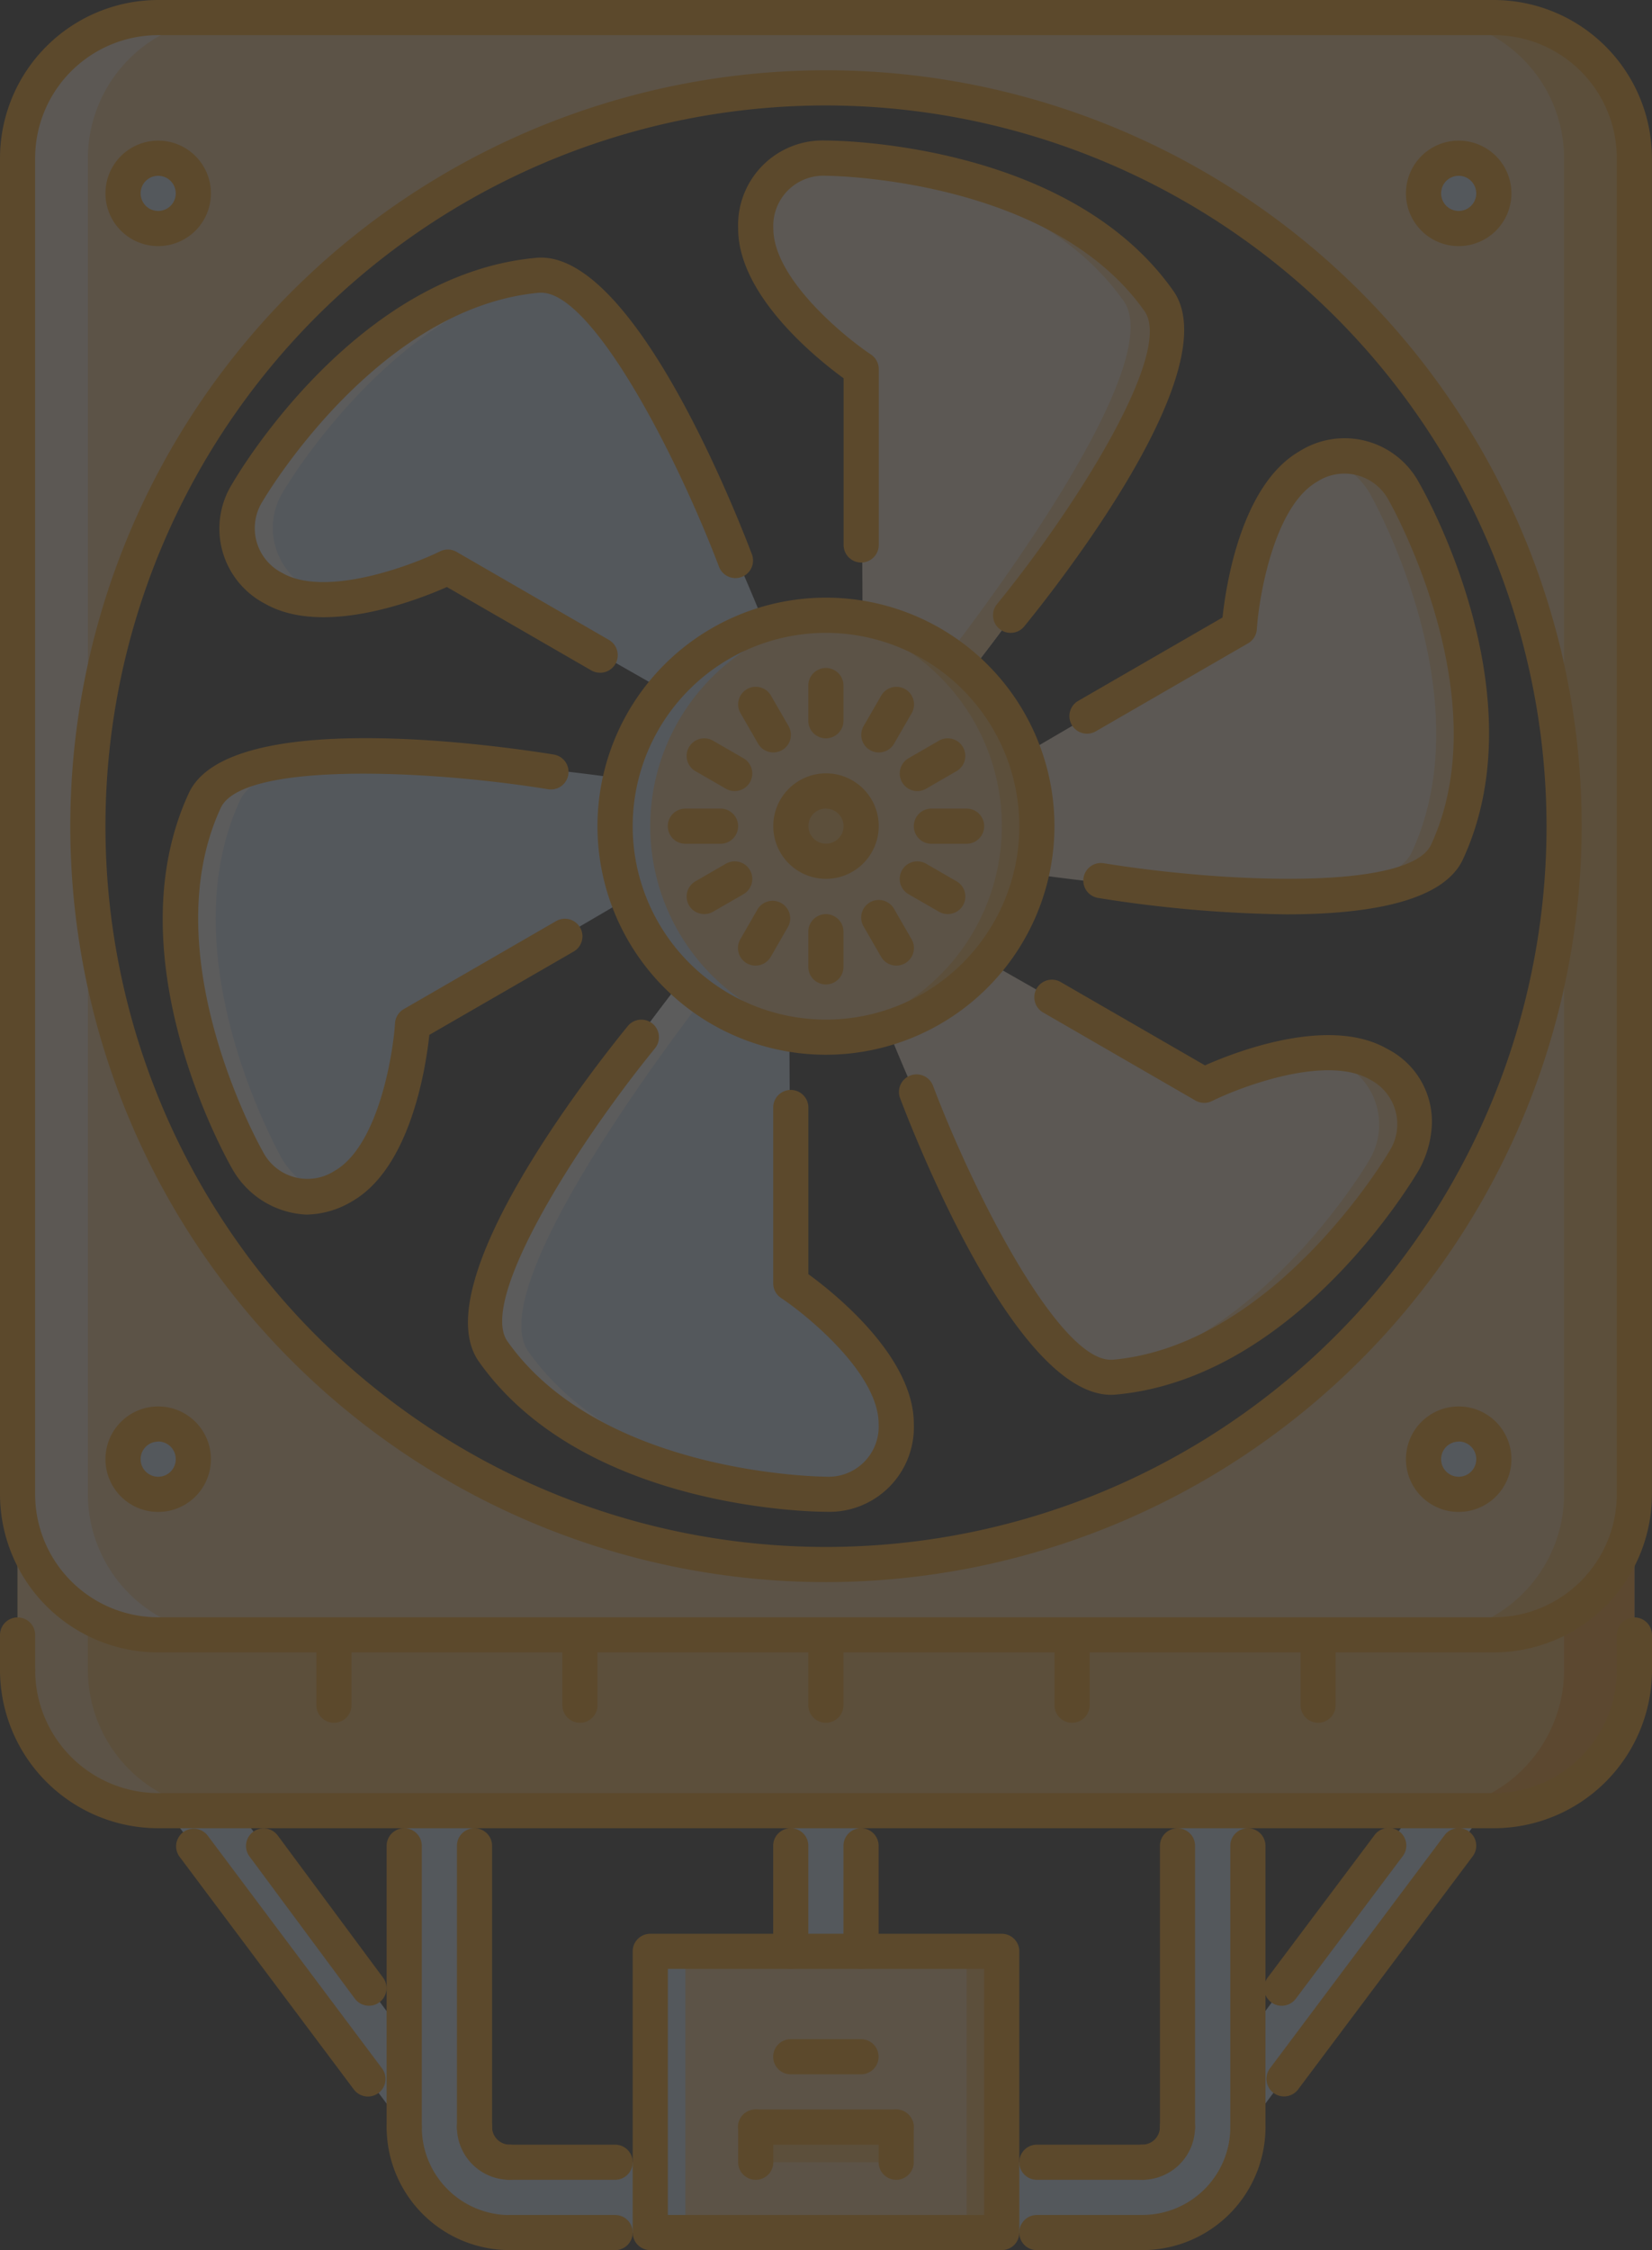 <svg xmlns="http://www.w3.org/2000/svg" width="48.812" height="66.467" viewBox="0 0 48.812 66.467">
  <rect x="0" y="0" width="48.812" height="66.467" fill="#333333" stroke="none"/>
  <defs>
    <style>
      .cls-1 {
        opacity: 0.2;
      }

      .cls-2 {
        fill: #ffd294;
      }

      .cls-3 {
        fill: #ffbe5c;
      }

      .cls-4 {
        fill: #d7e9ff;
      }

      .cls-5 {
        fill: #656d78;
      }

      .cls-6 {
        fill: #ffd494;
      }

      .cls-7 {
        fill: #ff9c22;
      }

      .cls-8 {
        fill: #ffedd7;
      }

      .cls-9 {
        fill: #fff;
      }

      .cls-10 {
        fill: #ffa011;
      }
    </style>
  </defs>
  <g id="cooler" class="cls-1">
    <rect id="Retângulo_385" data-name="Retângulo 385" class="cls-2" width="10.386" height="8.307" transform="translate(19.213 57.639)"/>
    <rect id="Retângulo_386" data-name="Retângulo 386" class="cls-3" width="4.154" height="1.038" transform="translate(22.329 62.832)"/>
    <rect id="Retângulo_387" data-name="Retângulo 387" class="cls-4" width="2.077" height="4.154" transform="translate(23.367 53.485)"/>
    <path id="Caminho_726" data-name="Caminho 726" class="cls-5" d="M115.614,44h-8.542a21.809,21.809,0,1,1-22.381,0H76.149a4.166,4.166,0,0,0-4.154,4.154V87.616a4.166,4.166,0,0,0,4.154,4.154h39.464a4.166,4.166,0,0,0,4.154-4.154V48.151A4.166,4.166,0,0,0,115.614,44Z" transform="translate(-71.476 -38.285)"/>
    <path id="Caminho_727" data-name="Caminho 727" class="cls-3" d="M115.614,44h-8.542a21.809,21.809,0,1,1-22.381,0H76.149a4.166,4.166,0,0,0-4.154,4.154V87.616a4.166,4.166,0,0,0,4.154,4.154h39.464a4.166,4.166,0,0,0,4.154-4.154V48.151A4.166,4.166,0,0,0,115.614,44Z" transform="translate(-71.476 -38.285)"/>
    <path id="Caminho_728" data-name="Caminho 728" class="cls-6" d="M74.073,87.616V48.151A4.166,4.166,0,0,1,78.227,44H76.15A4.166,4.166,0,0,0,72,48.151V87.616A4.166,4.166,0,0,0,76.15,91.77h2.077A4.166,4.166,0,0,1,74.073,87.616Z" transform="translate(-71.477 -38.285)"/>
    <path id="Caminho_729" data-name="Caminho 729" class="cls-7" d="M396.13,87.616V48.151A4.166,4.166,0,0,0,391.976,44h2.077a4.166,4.166,0,0,1,4.154,4.154V87.616a4.166,4.166,0,0,1-4.154,4.154h-2.077A4.166,4.166,0,0,0,396.13,87.616Z" transform="translate(-349.915 -38.285)"/>
    <g id="Grupo_279" data-name="Grupo 279" transform="translate(4.934 53.485)">
      <path id="Caminho_730" data-name="Caminho 730" class="cls-4" d="M113.01,418.595v2.726L106,411.974h2.1Z" transform="translate(-106.001 -411.974)"/>
      <path id="Caminho_731" data-name="Caminho 731" class="cls-4" d="M351.978,418.595v2.726l7.009-9.347h-2.1Z" transform="translate(-320.044 -411.974)"/>
      <path id="Caminho_732" data-name="Caminho 732" class="cls-4" d="M163.106,422.359a1.038,1.038,0,0,1-1.039-1.038v-9.347H159.99v9.347a3.114,3.114,0,0,0,3.116,3.116h4.154v-2.077Z" transform="translate(-152.981 -411.974)"/>
      <path id="Caminho_733" data-name="Caminho 733" class="cls-4" d="M300.136,422.359a1.038,1.038,0,0,0,1.038-1.038v-9.347h2.077v9.347a3.114,3.114,0,0,1-3.116,3.116h-4.154v-2.077Z" transform="translate(-271.318 -411.974)"/>
    </g>
    <path id="Caminho_734" data-name="Caminho 734" class="cls-2" d="M115.614,4H76.149a4.166,4.166,0,0,0-4.154,4.154V47.619a4.166,4.166,0,0,0,4.154,4.154h39.465a4.166,4.166,0,0,0,4.154-4.154V8.154A4.166,4.166,0,0,0,115.614,4ZM95.881,49.7a21.809,21.809,0,1,1,21.809-21.809A21.81,21.81,0,0,1,95.881,49.7Z" transform="translate(-71.476 -3.48)"/>
    <path id="Caminho_735" data-name="Caminho 735" class="cls-8" d="M74.072,47.619V8.154A4.166,4.166,0,0,1,78.226,4H76.149a4.166,4.166,0,0,0-4.154,4.154V47.619a4.166,4.166,0,0,0,4.154,4.154h2.077A4.166,4.166,0,0,1,74.072,47.619Z" transform="translate(-71.476 -3.48)"/>
    <path id="Caminho_736" data-name="Caminho 736" class="cls-3" d="M396.131,47.619V8.154A4.166,4.166,0,0,0,391.977,4h2.077a4.166,4.166,0,0,1,4.154,4.154V47.619a4.166,4.166,0,0,1-4.154,4.154h-2.077A4.166,4.166,0,0,0,396.131,47.619Z" transform="translate(-349.916 -3.48)"/>
    <g id="Grupo_280" data-name="Grupo 280" transform="translate(22.33 4.675)">
      <path id="Caminho_737" data-name="Caminho 737" class="cls-8" d="M284.493,221.848c-1.8-1.039-5.154.621-5.154.621l-6.4-3.647-2.958,1.958s4.147,10.544,6.7,10.311c5.14-.466,8.57-6.407,8.57-6.407A2.033,2.033,0,0,0,284.493,221.848Z" transform="translate(-266.09 -195.088)"/>
      <path id="Caminho_738" data-name="Caminho 738" class="cls-8" d="M309.48,103.979c-1.8,1.038-2.04,4.774-2.04,4.774l-6.357,3.718.217,3.54s11.205,1.681,12.28-.647c2.166-4.685-1.264-10.625-1.264-10.625A2.033,2.033,0,0,0,309.48,103.979Z" transform="translate(-293.153 -94.873)"/>
      <path id="Caminho_739" data-name="Caminho 739" class="cls-8" d="M239.993,38.081c0,2.077,3.115,4.153,3.115,4.153l.042,7.365,3.174,1.582s7.058-8.863,5.58-10.958C248.929,36,242.07,36,242.07,36A2.033,2.033,0,0,0,239.993,38.081Z" transform="translate(-239.993 -36.005)"/>
    </g>
    <g id="Grupo_281" data-name="Grupo 281" transform="translate(24.08 4.675)">
      <path id="Caminho_740" data-name="Caminho 740" class="cls-2" d="M325.994,239.851a3.4,3.4,0,0,0-2.046-.309,2.625,2.625,0,0,1,1.007.309,2.033,2.033,0,0,1,.761,2.837s-3.2,5.515-8.041,6.322a1.108,1.108,0,0,0,.509.084c5.14-.466,8.57-6.407,8.57-6.407A2.033,2.033,0,0,0,325.994,239.851Z" transform="translate(-309.34 -213.09)"/>
      <path id="Caminho_741" data-name="Caminho 741" class="cls-2" d="M359.282,104.772a2.092,2.092,0,0,0-2.272-1,2.442,2.442,0,0,1,1.233,1s3.43,5.941,1.264,10.625c-.409.885-2.285,1.19-4.451,1.229,2.58.044,5.016-.2,5.49-1.229C362.712,110.713,359.282,104.772,359.282,104.772Z" transform="translate(-341.868 -94.907)"/>
      <path id="Caminho_742" data-name="Caminho 742" class="cls-2" d="M263.636,40.224c-2.975-4.219-9.834-4.218-9.834-4.218a2.211,2.211,0,0,0-.327.032c1.828.13,6.728.792,9.122,4.186,1.3,1.839-3.979,8.888-5.289,10.585l.747.373S265.114,42.319,263.636,40.224Z" transform="translate(-253.476 -36.006)"/>
    </g>
    <g id="Grupo_282" data-name="Grupo 282" transform="translate(5.336 8.128)">
      <path id="Caminho_743" data-name="Caminho 743" class="cls-4" d="M123.124,71.855c1.8,1.038,5.154-.621,5.154-.621l6.4,3.647,2.956-1.958s-4.147-10.544-6.7-10.311c-5.141.467-8.57,6.407-8.57,6.407A2.033,2.033,0,0,0,123.124,71.855Z" transform="translate(-120.383 -62.607)"/>
      <path id="Caminho_744" data-name="Caminho 744" class="cls-4" d="M113.918,185.248c1.8-1.037,2.04-4.774,2.04-4.774l6.357-3.719-.217-3.54s-11.2-1.68-12.28.647c-2.166,4.686,1.264,10.626,1.264,10.626A2.033,2.033,0,0,0,113.918,185.248Z" transform="translate(-109.1 -158.346)"/>
      <path id="Caminho_745" data-name="Caminho 745" class="cls-4" d="M190.777,236.172c0-2.077-3.116-4.154-3.116-4.154l-.041-7.364-3.174-1.582s-7.058,8.864-5.58,10.958c2.975,4.219,9.834,4.218,9.834,4.218A2.032,2.032,0,0,0,190.777,236.172Z" transform="translate(-169.632 -202.239)"/>
    </g>
    <g id="Grupo_283" data-name="Grupo 283" transform="translate(5.336 8.128)">
      <path id="Caminho_746" data-name="Caminho 746" class="cls-9" d="M124.163,71.856a2.033,2.033,0,0,1-.76-2.837s3.2-5.516,8.041-6.324a1.129,1.129,0,0,0-.509-.084c-5.141.467-8.57,6.407-8.57,6.407a2.033,2.033,0,0,0,.76,2.837,3.4,3.4,0,0,0,2.046.309A2.622,2.622,0,0,1,124.163,71.856Z" transform="translate(-120.383 -62.608)"/>
      <path id="Caminho_747" data-name="Caminho 747" class="cls-9" d="M112.119,184.491s-3.43-5.94-1.264-10.626c.409-.885,2.285-1.19,4.45-1.228-2.579-.044-5.015.2-5.489,1.228-2.166,4.686,1.264,10.626,1.264,10.626a2.093,2.093,0,0,0,2.273,1A2.445,2.445,0,0,1,112.119,184.491Z" transform="translate(-109.1 -158.349)"/>
      <path id="Caminho_748" data-name="Caminho 748" class="cls-9" d="M179.906,234.03c-1.3-1.838,3.979-8.888,5.289-10.586l-.747-.373s-7.058,8.864-5.58,10.958c2.975,4.219,9.834,4.218,9.834,4.218a2.195,2.195,0,0,0,.326-.032C187.2,238.086,182.3,237.424,179.906,234.03Z" transform="translate(-169.633 -202.24)"/>
    </g>
    <circle id="Elipse_100" data-name="Elipse 100" class="cls-2" cx="6.231" cy="6.231" r="6.231" transform="translate(18.175 18.174)"/>
    <path id="Caminho_749" data-name="Caminho 749" class="cls-4" d="M209.025,146.222a6.228,6.228,0,0,1,5.712-6.2c-.171-.014-.344-.026-.519-.026a6.231,6.231,0,1,0,0,12.462c.176,0,.348-.012.519-.026A6.229,6.229,0,0,1,209.025,146.222Z" transform="translate(-189.812 -121.817)"/>
    <g id="Grupo_284" data-name="Grupo 284" transform="translate(23.367 18.174)">
      <path id="Caminho_750" data-name="Caminho 750" class="cls-3" d="M257.7,146.222a6.229,6.229,0,0,1-5.712,6.2c.171.014.344.026.519.026a6.231,6.231,0,0,0,0-12.462c-.176,0-.348.012-.519.026A6.228,6.228,0,0,1,257.7,146.222Z" transform="translate(-251.465 -139.991)"/>
      <path id="Caminho_751" data-name="Caminho 751" class="cls-3" d="M250.061,181.027a1.039,1.039,0,1,1-1.039-1.038A1.038,1.038,0,0,1,250.061,181.027Z" transform="translate(-247.984 -174.796)"/>
    </g>
    <g id="Grupo_285" data-name="Grupo 285" transform="translate(3.635 4.673)">
      <path id="Caminho_752" data-name="Caminho 752" class="cls-4" d="M98.07,37.036A1.039,1.039,0,1,1,97.032,36,1.038,1.038,0,0,1,98.07,37.036Z" transform="translate(-95.993 -35.998)"/>
      <path id="Caminho_753" data-name="Caminho 753" class="cls-4" d="M394.053,37.036A1.038,1.038,0,1,1,393.014,36,1.038,1.038,0,0,1,394.053,37.036Z" transform="translate(-353.55 -35.998)"/>
      <path id="Caminho_754" data-name="Caminho 754" class="cls-4" d="M98.07,325.018a1.039,1.039,0,1,1-1.039-1.039A1.038,1.038,0,0,1,98.07,325.018Z" transform="translate(-95.993 -286.593)"/>
      <path id="Caminho_755" data-name="Caminho 755" class="cls-4" d="M394.053,325.018a1.038,1.038,0,1,1-1.039-1.039A1.038,1.038,0,0,1,394.053,325.018Z" transform="translate(-353.55 -286.593)"/>
      <rect id="Retângulo_388" data-name="Retângulo 388" class="cls-4" width="1.039" height="8.308" transform="translate(15.578 52.966)"/>
    </g>
    <rect id="Retângulo_389" data-name="Retângulo 389" class="cls-3" width="1.039" height="8.308" transform="translate(28.56 57.639)"/>
    <g id="Grupo_286" data-name="Grupo 286" transform="translate(0 0)">
      <path id="Caminho_756" data-name="Caminho 756" class="cls-10" d="M183.624,505.007h-3.116a.519.519,0,1,1,0-1.039h3.116a.519.519,0,1,1,0,1.039Z" transform="translate(-165.449 -438.54)"/>
      <path id="Caminho_757" data-name="Caminho 757" class="cls-10" d="M156.509,425.321a.519.519,0,0,1-.519-.519v-8.308a.519.519,0,1,1,1.039,0V424.8A.519.519,0,0,1,156.509,425.321Z" transform="translate(-144.566 -361.97)"/>
      <path id="Caminho_758" data-name="Caminho 758" class="cls-10" d="M172.509,425.321a.519.519,0,0,1-.519-.519v-8.308a.519.519,0,1,1,1.039,0V424.8A.519.519,0,0,1,172.509,425.321Z" transform="translate(-158.489 -361.97)"/>
      <path id="Caminho_759" data-name="Caminho 759" class="cls-10" d="M159.625,484.124a3.639,3.639,0,0,1-3.635-3.635.519.519,0,0,1,1.039,0,2.6,2.6,0,0,0,2.6,2.6.519.519,0,1,1,0,1.039Z" transform="translate(-144.566 -417.658)"/>
      <path id="Caminho_760" data-name="Caminho 760" class="cls-10" d="M173.547,482.047a1.56,1.56,0,0,1-1.558-1.558.519.519,0,0,1,1.039,0,.52.52,0,0,0,.519.519.519.519,0,1,1,0,1.039Z" transform="translate(-158.488 -417.658)"/>
      <path id="Caminho_761" data-name="Caminho 761" class="cls-10" d="M348.5,425.321a.519.519,0,0,1-.519-.519v-8.308a.519.519,0,1,1,1.039,0V424.8A.519.519,0,0,1,348.5,425.321Z" transform="translate(-311.629 -361.97)"/>
      <path id="Caminho_762" data-name="Caminho 762" class="cls-10" d="M332.5,425.321a.519.519,0,0,1-.519-.519v-8.308a.519.519,0,1,1,1.038,0V424.8A.519.519,0,0,1,332.5,425.321Z" transform="translate(-297.708 -361.97)"/>
      <path id="Caminho_763" data-name="Caminho 763" class="cls-10" d="M356.765,423.9a.519.519,0,0,1-.416-.831l5.158-6.886a.519.519,0,1,1,.832.623l-5.158,6.886A.521.521,0,0,1,356.765,423.9Z" transform="translate(-318.824 -361.974)"/>
      <path id="Caminho_764" data-name="Caminho 764" class="cls-10" d="M356.234,421.222a.519.519,0,0,1-.416-.831l3.15-4.2a.52.52,0,1,1,.832.623l-3.15,4.2A.521.521,0,0,1,356.234,421.222Z" transform="translate(-318.362 -361.974)"/>
      <path id="Caminho_765" data-name="Caminho 765" class="cls-10" d="M113.673,423.9a.52.52,0,0,1-.416-.208l-5.158-6.886a.52.52,0,0,1,.832-.623l5.158,6.886a.519.519,0,0,1-.416.831Z" transform="translate(-102.802 -361.971)"/>
      <path id="Caminho_766" data-name="Caminho 766" class="cls-10" d="M127.622,421.218a.52.52,0,0,1-.418-.211l-3.112-4.2a.519.519,0,1,1,.836-.617l3.112,4.2a.519.519,0,0,1-.418.828Z" transform="translate(-116.721 -361.971)"/>
      <path id="Caminho_767" data-name="Caminho 767" class="cls-10" d="M324.5,484.124a.519.519,0,0,1,0-1.039,2.6,2.6,0,0,0,2.6-2.6.519.519,0,0,1,1.039,0A3.639,3.639,0,0,1,324.5,484.124Z" transform="translate(-290.747 -417.658)"/>
      <path id="Caminho_768" data-name="Caminho 768" class="cls-10" d="M324.5,482.047a.519.519,0,1,1,0-1.039.52.52,0,0,0,.519-.519.519.519,0,1,1,1.038,0A1.56,1.56,0,0,1,324.5,482.047Z" transform="translate(-290.747 -417.658)"/>
      <path id="Caminho_769" data-name="Caminho 769" class="cls-10" d="M183.624,489.008h-3.116a.519.519,0,1,1,0-1.038h3.116a.519.519,0,1,1,0,1.038Z" transform="translate(-165.449 -424.619)"/>
      <path id="Caminho_770" data-name="Caminho 770" class="cls-10" d="M112.133,48.811H72.668a4.678,4.678,0,0,1-4.673-4.673V4.673A4.679,4.679,0,0,1,72.668,0h39.464a4.678,4.678,0,0,1,4.673,4.673V44.138A4.678,4.678,0,0,1,112.133,48.811ZM72.668,1.038a3.639,3.639,0,0,0-3.635,3.635V44.138a3.639,3.639,0,0,0,3.635,3.635h39.464a3.639,3.639,0,0,0,3.635-3.635V4.673a3.639,3.639,0,0,0-3.635-3.635Z" transform="translate(-67.995)"/>
      <path id="Caminho_771" data-name="Caminho 771" class="cls-10" d="M112.133,381.169H72.668a4.679,4.679,0,0,1-4.673-4.673.519.519,0,1,1,1.039,0,3.639,3.639,0,0,0,3.635,3.635h39.464a3.639,3.639,0,0,0,3.635-3.635.519.519,0,1,1,1.039,0A4.678,4.678,0,0,1,112.133,381.169Z" transform="translate(-67.995 -327.165)"/>
      <path id="Caminho_772" data-name="Caminho 772" class="cls-10" d="M68.514,370.054a.519.519,0,0,1-.519-.519V368.5a.519.519,0,1,1,1.039,0v1.038A.519.519,0,0,1,68.514,370.054Z" transform="translate(-67.995 -320.204)"/>
      <path id="Caminho_773" data-name="Caminho 773" class="cls-10" d="M436.492,370.054a.519.519,0,0,1-.519-.519V368.5a.519.519,0,1,1,1.039,0v1.038A.519.519,0,0,1,436.492,370.054Z" transform="translate(-388.2 -320.204)"/>
      <path id="Caminho_774" data-name="Caminho 774" class="cls-10" d="M222.891,449.319H212.505a.519.519,0,0,1-.519-.519v-8.307a.519.519,0,0,1,.519-.519h10.386a.519.519,0,0,1,.519.519V448.8A.519.519,0,0,1,222.891,449.319Zm-9.866-1.039h9.347v-7.269h-9.347v7.269Z" transform="translate(-193.292 -382.853)"/>
      <path id="Caminho_775" data-name="Caminho 775" class="cls-10" d="M303.617,489.008H300.5a.519.519,0,0,1,0-1.038h3.116a.519.519,0,1,1,0,1.038Z" transform="translate(-269.864 -424.619)"/>
      <path id="Caminho_776" data-name="Caminho 776" class="cls-10" d="M303.617,505.007H300.5a.519.519,0,0,1,0-1.039h3.116a.519.519,0,1,1,0,1.039Z" transform="translate(-269.864 -438.54)"/>
      <path id="Caminho_777" data-name="Caminho 777" class="cls-10" d="M140.511,371.093a.519.519,0,0,1-.519-.519V368.5a.519.519,0,1,1,1.039,0v2.077A.519.519,0,0,1,140.511,371.093Z" transform="translate(-130.645 -320.204)"/>
      <path id="Caminho_778" data-name="Caminho 778" class="cls-10" d="M196.507,371.093a.519.519,0,0,1-.519-.519V368.5a.519.519,0,1,1,1.039,0v2.077A.519.519,0,0,1,196.507,371.093Z" transform="translate(-179.371 -320.204)"/>
      <path id="Caminho_779" data-name="Caminho 779" class="cls-10" d="M252.5,371.093a.519.519,0,0,1-.519-.519V368.5a.519.519,0,1,1,1.039,0v2.077A.519.519,0,0,1,252.5,371.093Z" transform="translate(-228.098 -320.204)"/>
      <path id="Caminho_780" data-name="Caminho 780" class="cls-10" d="M308.5,371.093a.519.519,0,0,1-.519-.519V368.5a.519.519,0,1,1,1.039,0v2.077A.519.519,0,0,1,308.5,371.093Z" transform="translate(-276.824 -320.204)"/>
      <path id="Caminho_781" data-name="Caminho 781" class="cls-10" d="M364.5,371.093a.519.519,0,0,1-.519-.519V368.5a.519.519,0,1,1,1.038,0v2.077A.519.519,0,0,1,364.5,371.093Z" transform="translate(-325.553 -320.204)"/>
      <path id="Caminho_782" data-name="Caminho 782" class="cls-10" d="M106.323,60.656a22.329,22.329,0,1,1,22.329-22.329A22.354,22.354,0,0,1,106.323,60.656Zm0-43.619a21.29,21.29,0,1,0,21.29,21.29A21.314,21.314,0,0,0,106.323,17.037Z" transform="translate(-81.917 -13.922)"/>
      <path id="Caminho_783" data-name="Caminho 783" class="cls-10" d="M210.738,149.492a6.751,6.751,0,1,1,6.75-6.751A6.758,6.758,0,0,1,210.738,149.492Zm0-12.462a5.712,5.712,0,1,0,5.712,5.712A5.719,5.719,0,0,0,210.738,137.03Z" transform="translate(-186.332 -118.336)"/>
      <path id="Caminho_784" data-name="Caminho 784" class="cls-10" d="M389.534,35.113a1.558,1.558,0,1,1,1.558-1.558A1.559,1.559,0,0,1,389.534,35.113Zm0-2.077a.519.519,0,1,0,.519.519A.52.52,0,0,0,389.534,33.036Z" transform="translate(-346.434 -27.843)"/>
      <path id="Caminho_785" data-name="Caminho 785" class="cls-10" d="M389.534,323.1a1.558,1.558,0,1,1,1.558-1.558A1.559,1.559,0,0,1,389.534,323.1Zm0-2.077a.519.519,0,1,0,.519.519A.52.52,0,0,0,389.534,321.019Z" transform="translate(-346.434 -278.439)"/>
      <path id="Caminho_786" data-name="Caminho 786" class="cls-10" d="M93.552,323.1a1.558,1.558,0,1,1,1.558-1.558A1.559,1.559,0,0,1,93.552,323.1Zm0-2.077a.519.519,0,1,0,.519.519A.52.52,0,0,0,93.552,321.019Z" transform="translate(-88.878 -278.439)"/>
      <path id="Caminho_787" data-name="Caminho 787" class="cls-10" d="M93.552,35.113a1.558,1.558,0,1,1,1.558-1.558A1.559,1.559,0,0,1,93.552,35.113Zm0-2.077a.519.519,0,1,0,.519.519A.52.52,0,0,0,93.552,33.036Z" transform="translate(-88.878 -27.843)"/>
      <path id="Caminho_788" data-name="Caminho 788" class="cls-10" d="M244.033,46.537a.519.519,0,0,1-.4-.847c2.329-2.857,5.222-7.432,4.36-8.655-2.788-3.953-9.344-4-9.41-4a1.481,1.481,0,0,0-1.558,1.558c0,1.476,2.082,3.187,2.884,3.722a.521.521,0,0,1,.231.432V43.94a.519.519,0,1,1-1.039,0V39.017c-.763-.555-3.116-2.43-3.116-4.423a2.5,2.5,0,0,1,2.6-2.6c.291,0,7.164.051,10.258,4.439,1.623,2.3-3.383,8.658-4.4,9.909A.518.518,0,0,1,244.033,46.537Z" transform="translate(-214.175 -27.843)"/>
      <path id="Caminho_789" data-name="Caminho 789" class="cls-10" d="M185.079,246.532c-.291,0-7.164-.051-10.258-4.439-1.623-2.3,3.382-8.657,4.4-9.908a.519.519,0,1,1,.805.656c-2.33,2.858-5.221,7.432-4.36,8.654,2.788,3.953,9.344,4,9.41,4a1.481,1.481,0,0,0,1.558-1.558c0-1.477-2.082-3.187-2.884-3.722a.521.521,0,0,1-.231-.432V234.59a.519.519,0,0,1,1.039,0v4.922c.763.556,3.116,2.431,3.116,4.424A2.5,2.5,0,0,1,185.079,246.532Z" transform="translate(-160.673 -201.875)"/>
      <path id="Caminho_790" data-name="Caminho 790" class="cls-10" d="M129.248,70.871a.52.52,0,0,1-.26-.069l-4.264-2.462c-.863.382-3.663,1.481-5.388.486a2.5,2.5,0,0,1-.949-3.546c.145-.252,3.625-6.179,8.973-6.664,2.8-.264,5.807,7.26,6.38,8.768a.52.52,0,0,1-.972.369c-1.292-3.4-3.757-8.106-5.252-8.106-.021,0-.042,0-.063,0-4.816.437-8.134,6.092-8.167,6.149a1.481,1.481,0,0,0,.57,2.127c1.272.735,3.8-.211,4.665-.636a.516.516,0,0,1,.49.016l4.5,2.6a.519.519,0,0,1-.26.969Z" transform="translate(-111.519 -51)"/>
      <path id="Caminho_791" data-name="Caminho 791" class="cls-10" d="M278.825,235.178c-2.764,0-5.677-7.29-6.24-8.774a.52.52,0,0,1,.972-.369c1.292,3.4,3.756,8.106,5.253,8.106.021,0,.042,0,.063,0,4.806-.436,8.134-6.092,8.167-6.15a1.48,1.48,0,0,0-.571-2.127c-1.282-.74-3.8.209-4.664.636a.521.521,0,0,1-.49-.016l-4.5-2.6a.519.519,0,0,1,.519-.9l4.264,2.462c.862-.384,3.661-1.484,5.387-.486a2.406,2.406,0,0,1,1.314,2.289,3.058,3.058,0,0,1-.363,1.258c-.145.251-3.626,6.178-8.973,6.664Q278.9,235.177,278.825,235.178Z" transform="translate(-245.994 -193.976)"/>
      <path id="Caminho_792" data-name="Caminho 792" class="cls-10" d="M109.3,182.011a2.654,2.654,0,0,1-2.189-1.348c-.146-.253-3.54-6.228-1.286-11.1,1.182-2.555,9.19-1.4,10.784-1.142a.519.519,0,0,1-.166,1.025c-3.638-.588-9.047-.806-9.674.552-2.026,4.381,1.209,10.09,1.242,10.147a1.48,1.48,0,0,0,2.127.571c1.278-.737,1.719-3.4,1.781-4.359a.519.519,0,0,1,.259-.416l4.5-2.6a.519.519,0,0,1,.519.9l-4.264,2.461c-.1.939-.548,3.914-2.273,4.911A2.7,2.7,0,0,1,109.3,182.011Z" transform="translate(-100.247 -146.133)"/>
      <path id="Caminho_793" data-name="Caminho 793" class="cls-10" d="M317.821,113.688a37.827,37.827,0,0,1-5.567-.485.519.519,0,0,1,.166-1.025c3.636.588,9.048.807,9.675-.551,2.026-4.381-1.209-10.091-1.242-10.148a1.481,1.481,0,0,0-2.128-.57c-1.274.735-1.717,3.4-1.78,4.357a.52.52,0,0,1-.259.416l-4.5,2.6a.519.519,0,0,1-.519-.9l4.264-2.463c.1-.939.547-3.913,2.272-4.909a2.5,2.5,0,0,1,3.547.95c.146.252,3.54,6.229,1.286,11.1C322.449,113.336,320.163,113.688,317.821,113.688Z" transform="translate(-279.809 -86.679)"/>
      <path id="Caminho_794" data-name="Caminho 794" class="cls-10" d="M252.5,154.066a.519.519,0,0,1-.519-.519v-1.039a.519.519,0,1,1,1.039,0v1.039A.519.519,0,0,1,252.5,154.066Z" transform="translate(-228.098 -132.257)"/>
      <path id="Caminho_795" data-name="Caminho 795" class="cls-10" d="M252.5,210.057a.519.519,0,0,1-.519-.519V208.5a.519.519,0,1,1,1.039,0v1.04A.519.519,0,0,1,252.5,210.057Z" transform="translate(-228.098 -180.978)"/>
      <path id="Caminho_796" data-name="Caminho 796" class="cls-10" d="M237.023,158.212a.518.518,0,0,1-.449-.26l-.519-.9a.519.519,0,1,1,.9-.519l.519.9a.519.519,0,0,1-.449.779Z" transform="translate(-214.175 -135.986)"/>
      <path id="Caminho_797" data-name="Caminho 797" class="cls-10" d="M265.022,206.707a.518.518,0,0,1-.449-.26l-.519-.9a.519.519,0,1,1,.9-.519l.519.9a.519.519,0,0,1-.449.779Z" transform="translate(-238.539 -178.184)"/>
      <path id="Caminho_798" data-name="Caminho 798" class="cls-10" d="M225.693,169.543a.52.52,0,0,1-.26-.069l-.9-.519a.519.519,0,0,1,.519-.9l.9.519a.519.519,0,0,1-.26.969Z" transform="translate(-203.985 -146.176)"/>
      <path id="Caminho_799" data-name="Caminho 799" class="cls-10" d="M274.183,197.541a.52.52,0,0,1-.26-.069l-.9-.519a.519.519,0,0,1,.519-.9l.9.519a.519.519,0,0,1-.26.969Z" transform="translate(-246.179 -170.54)"/>
      <path id="Caminho_800" data-name="Caminho 800" class="cls-10" d="M221.544,185.019h-1.039a.519.519,0,1,1,0-1.039h1.039a.519.519,0,0,1,0,1.039Z" transform="translate(-200.254 -160.095)"/>
      <path id="Caminho_801" data-name="Caminho 801" class="cls-10" d="M277.533,185.019h-1.04a.519.519,0,1,1,0-1.039h1.04a.519.519,0,1,1,0,1.039Z" transform="translate(-248.973 -160.095)"/>
      <path id="Caminho_802" data-name="Caminho 802" class="cls-10" d="M224.795,197.532a.519.519,0,0,1-.26-.969l.9-.519a.519.519,0,0,1,.519.9l-.9.519A.517.517,0,0,1,224.795,197.532Z" transform="translate(-203.986 -170.531)"/>
      <path id="Caminho_803" data-name="Caminho 803" class="cls-10" d="M273.274,169.539a.52.52,0,0,1-.26-.969l.9-.52a.519.519,0,0,1,.519.9l-.9.52A.52.52,0,0,1,273.274,169.539Z" transform="translate(-246.171 -146.171)"/>
      <path id="Caminho_804" data-name="Caminho 804" class="cls-10" d="M236.5,206.7a.519.519,0,0,1-.45-.778l.518-.9a.52.52,0,0,1,.9.518l-.518.9A.52.52,0,0,1,236.5,206.7Z" transform="translate(-214.176 -178.177)"/>
      <path id="Caminho_805" data-name="Caminho 805" class="cls-10" d="M264.5,158.215a.513.513,0,0,1-.26-.07.519.519,0,0,1-.19-.709l.52-.9a.519.519,0,0,1,.9.52l-.52.9A.519.519,0,0,1,264.5,158.215Z" transform="translate(-238.533 -135.988)"/>
      <path id="Caminho_806" data-name="Caminho 806" class="cls-10" d="M245.542,179.1a1.558,1.558,0,1,1,1.558-1.558A1.56,1.56,0,0,1,245.542,179.1Zm0-2.077a.519.519,0,1,0,.519.519A.52.52,0,0,0,245.542,177.027Z" transform="translate(-221.136 -153.14)"/>
      <path id="Caminho_807" data-name="Caminho 807" class="cls-10" d="M244.5,420.128a.519.519,0,0,1-.519-.519v-3.116a.519.519,0,1,1,1.039,0v3.116A.519.519,0,0,1,244.5,420.128Z" transform="translate(-221.136 -361.97)"/>
      <path id="Caminho_808" data-name="Caminho 808" class="cls-10" d="M260.5,420.128a.519.519,0,0,1-.519-.519v-3.116a.519.519,0,1,1,1.039,0v3.116A.519.519,0,0,1,260.5,420.128Z" transform="translate(-235.059 -361.97)"/>
      <path id="Caminho_809" data-name="Caminho 809" class="cls-10" d="M236.505,482.047a.519.519,0,0,1-.519-.519v-1.038a.519.519,0,0,1,1.039,0v1.038A.519.519,0,0,1,236.505,482.047Z" transform="translate(-214.176 -417.658)"/>
      <path id="Caminho_810" data-name="Caminho 810" class="cls-10" d="M240.658,481.009H236.5a.519.519,0,1,1,0-1.039h4.154a.519.519,0,0,1,0,1.039Z" transform="translate(-214.176 -417.658)"/>
      <path id="Caminho_811" data-name="Caminho 811" class="cls-10" d="M268.5,482.047a.519.519,0,0,1-.519-.519v-1.038a.519.519,0,1,1,1.038,0v1.038A.519.519,0,0,1,268.5,482.047Z" transform="translate(-242.02 -417.658)"/>
      <path id="Caminho_812" data-name="Caminho 812" class="cls-10" d="M246.581,465.009H244.5a.519.519,0,1,1,0-1.038h2.077a.519.519,0,1,1,0,1.038Z" transform="translate(-221.136 -403.736)"/>
    </g>
  </g>
</svg>
